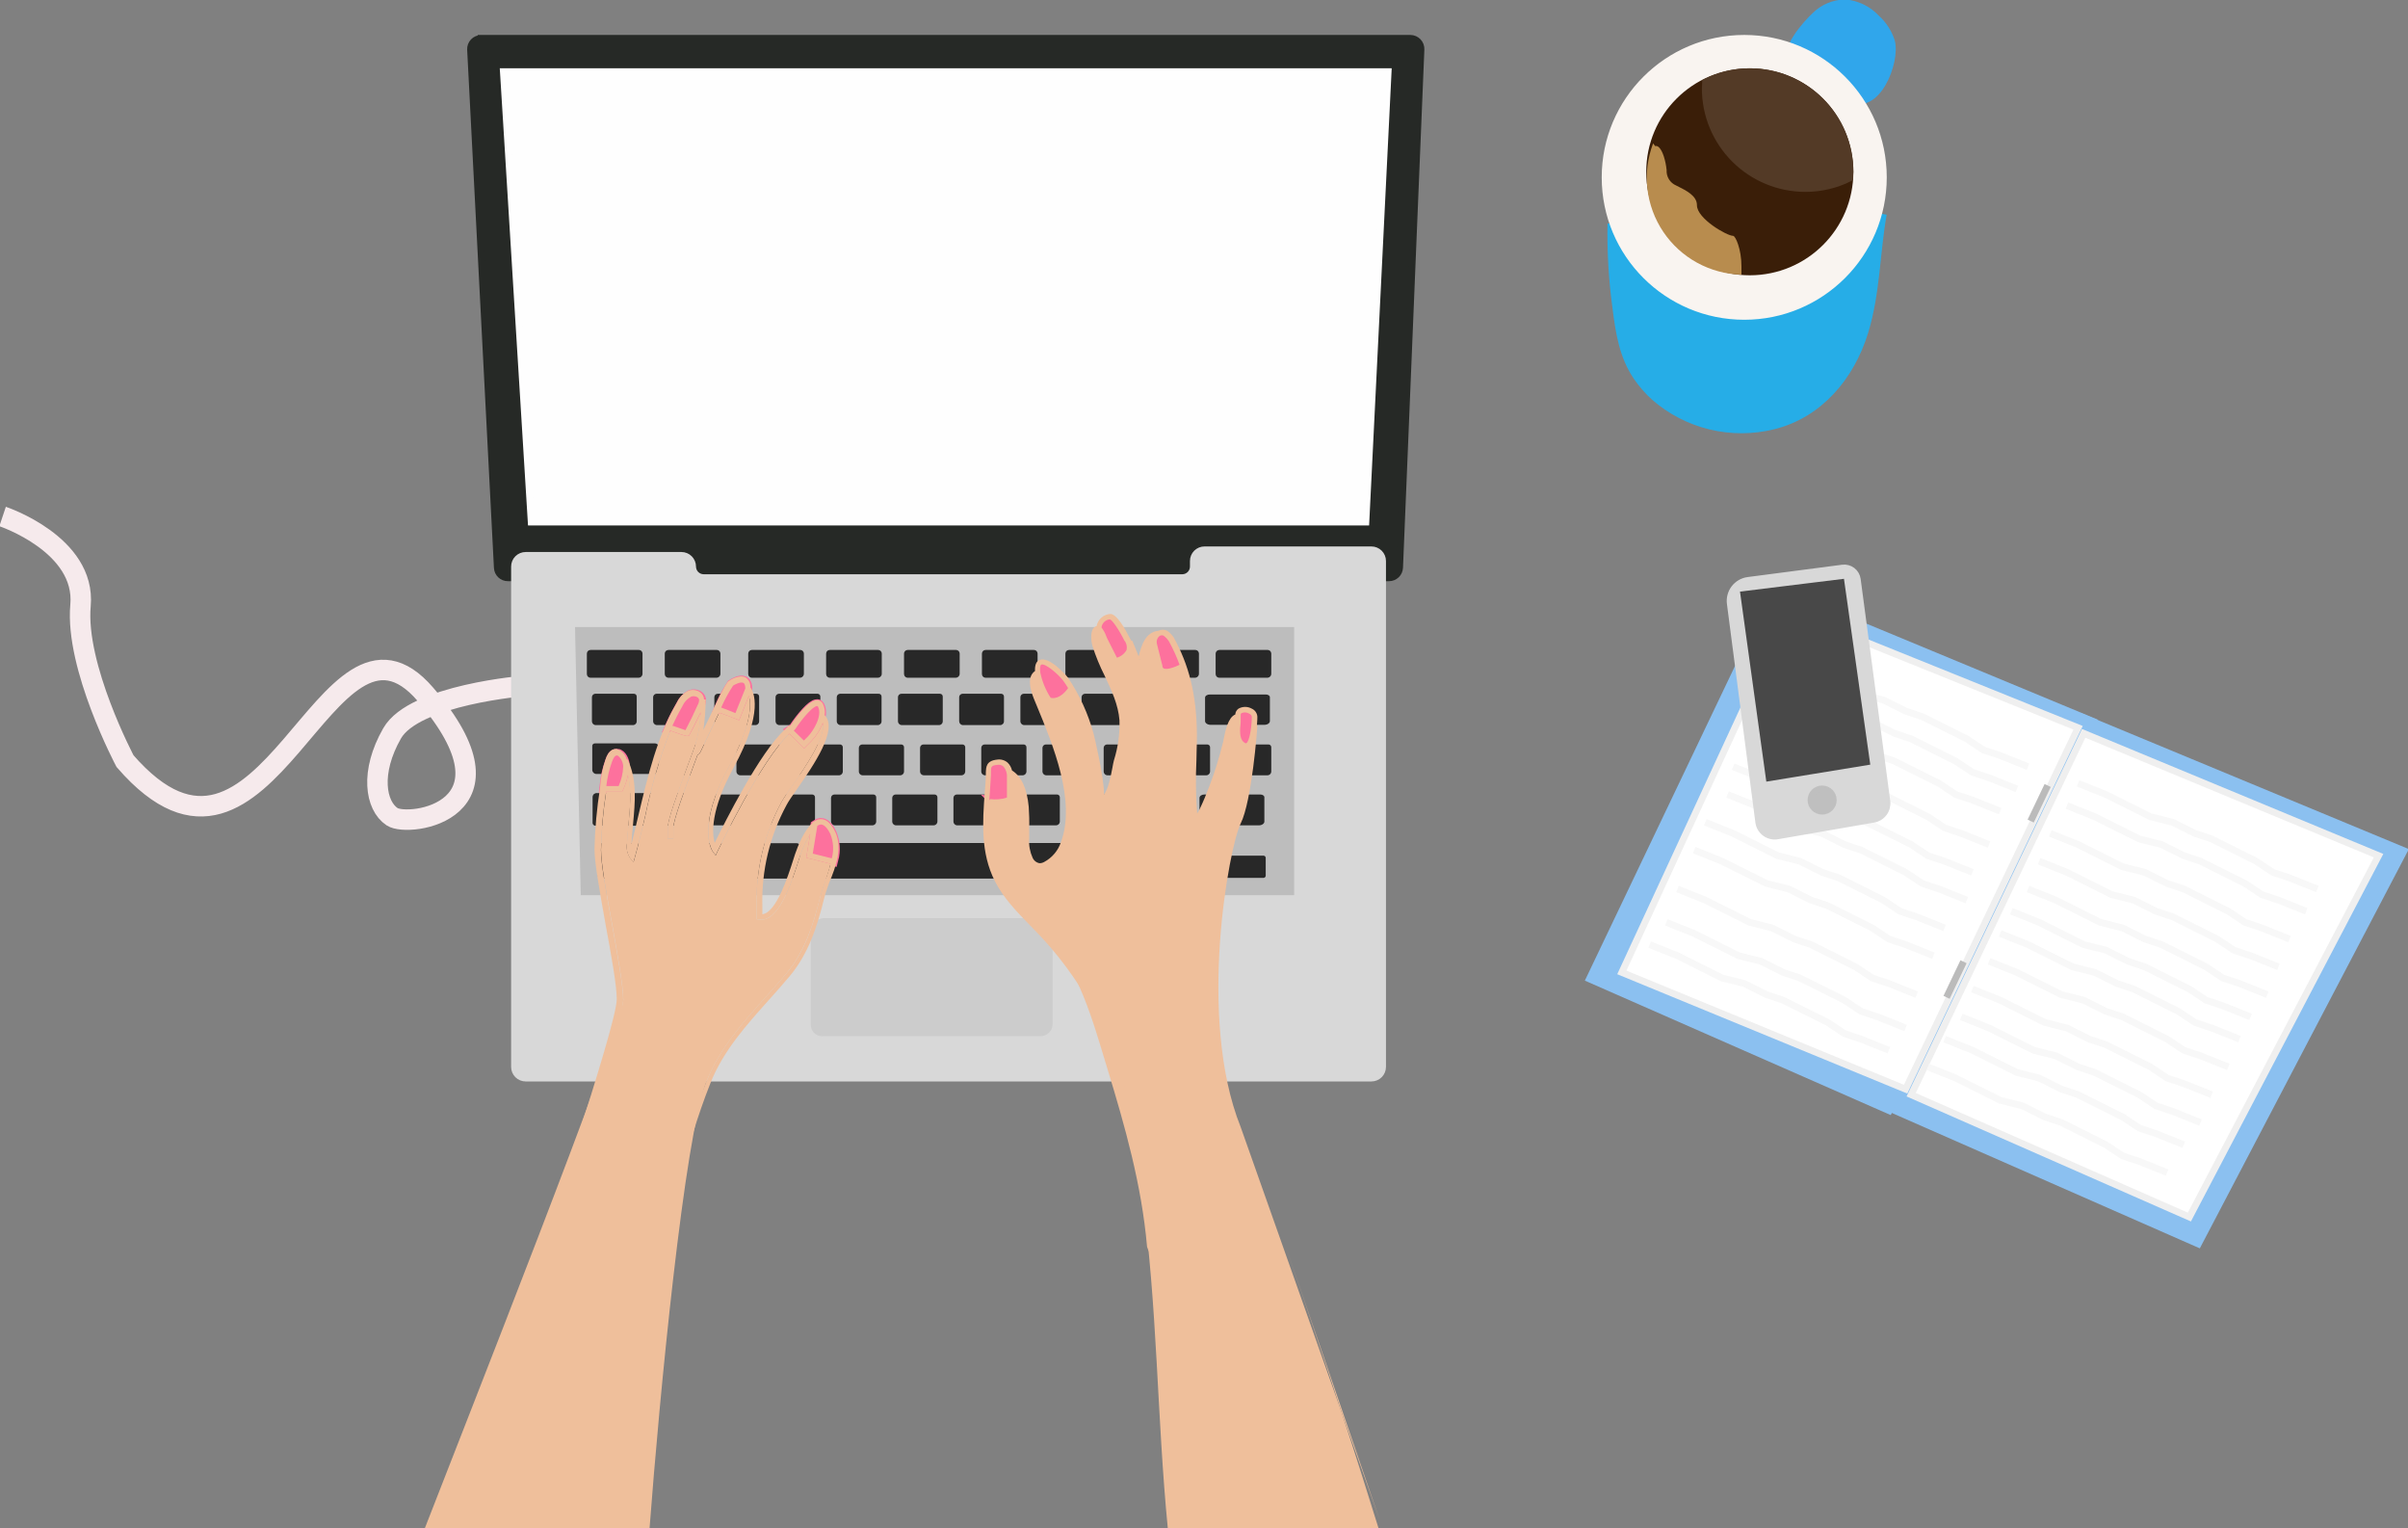 <svg width="353" height="224" viewBox="0 0 353 224" fill="none" xmlns="http://www.w3.org/2000/svg">
<rect x="0" y="0" width="353" height="224" fill="#808080" stroke="none"/>
<g clip-path="url(#clip0)">
<path d="M262.874 9.159C263.022 9.277 263.178 9.385 263.339 9.485C265.859 11.114 268.445 12.663 270.998 14.252C275.077 16.794 278.103 9.012 277.271 6.038C276.851 4.737 276.094 3.57 275.077 2.656C273.874 1.362 272.23 0.563 270.468 0.416C268.813 0.453 267.237 1.124 266.063 2.29C264.97 3.292 260.998 7.586 262.874 9.159Z" fill="#30A6EB" stroke="#30A6EB" stroke-miterlimit="10"/>
<path d="M236.152 32.765C236.152 33.294 238.012 35.111 238.37 35.543C239.31 36.708 240.338 37.797 241.446 38.803C243.645 40.855 246.256 42.416 249.105 43.382C253.806 44.763 258.847 44.407 263.306 42.38C266.031 41.173 268.545 39.539 270.754 37.54C271.845 36.564 272.877 35.525 273.845 34.427C274.563 33.612 275.876 32.52 276.08 31.38C275.069 37.132 275.109 43.024 273.38 48.646C271.341 55.303 266.642 60.779 259.978 62.425C256.94 63.179 253.765 63.189 250.723 62.453C247.68 61.716 244.861 60.256 242.506 58.196C241.519 57.301 240.643 56.292 239.896 55.189C237.889 52.207 237.334 48.752 236.894 45.224C236.324 41.096 236.076 36.931 236.152 32.765Z" fill="#26ADE7" stroke="#26ADE7" stroke-miterlimit="10"/>
<path d="M77.059 100.503C77.059 100.503 60.745 101.774 57.482 107.478C54.219 113.182 55.035 118.071 57.482 119.7C59.929 121.33 77.059 118.885 62.376 101.774C47.694 84.662 39.276 135.696 18.329 111.552C18.329 111.552 10.987 97.7 11.803 88.736C12.619 79.773 0.383 75.699 0.383 75.699" stroke="#F6EAEC" stroke-width="3" stroke-miterlimit="10"/>
<path d="M70.533 5.622H206.754C206.964 5.623 207.172 5.667 207.365 5.75C207.558 5.833 207.732 5.955 207.877 6.107C208.022 6.259 208.134 6.439 208.208 6.636C208.281 6.833 208.314 7.042 208.304 7.252L205.172 83.195C205.155 83.595 204.984 83.972 204.695 84.248C204.406 84.525 204.022 84.679 203.622 84.678H74.448C74.052 84.679 73.671 84.527 73.383 84.254C73.096 83.98 72.926 83.607 72.907 83.212L68.983 7.268C68.972 7.058 69.004 6.848 69.077 6.651C69.15 6.454 69.262 6.273 69.407 6.121C69.552 5.968 69.727 5.847 69.921 5.764C70.114 5.681 70.323 5.638 70.533 5.639V5.622Z" fill="#262926" stroke="#262926" stroke-miterlimit="10"/>
<path d="M181.875 157.998H201.044C201.477 157.998 201.892 157.826 202.198 157.52C202.504 157.215 202.676 156.8 202.676 156.368V82.218C202.676 81.785 202.504 81.371 202.198 81.065C201.892 80.76 201.477 80.588 201.044 80.588H176.573C176.141 80.588 175.726 80.76 175.42 81.065C175.114 81.371 174.942 81.785 174.942 82.218V83.032C174.942 83.465 174.77 83.879 174.464 84.185C174.158 84.49 173.743 84.662 173.311 84.662H103.161C102.728 84.662 102.313 84.49 102.007 84.185C101.701 83.879 101.53 83.465 101.53 83.032C101.53 82.6 101.358 82.186 101.052 81.88C100.746 81.574 100.331 81.403 99.898 81.403H77.059C76.626 81.403 76.211 81.574 75.905 81.88C75.599 82.186 75.427 82.6 75.427 83.032V156.368C75.427 156.8 75.599 157.215 75.905 157.52C76.211 157.826 76.626 157.998 77.059 157.998H181.875Z" fill="#D8D8D8" stroke="#D8D8D8" stroke-miterlimit="10"/>
<path d="M120.821 135.068H152.51C152.854 135.068 153.184 135.205 153.428 135.448C153.671 135.691 153.807 136.02 153.807 136.364V150.086C153.807 150.254 153.774 150.42 153.71 150.575C153.646 150.73 153.551 150.871 153.432 150.99C153.313 151.109 153.172 151.203 153.017 151.268C152.861 151.332 152.695 151.365 152.527 151.365H120.503C120.201 151.365 119.912 151.246 119.698 151.034C119.484 150.822 119.363 150.533 119.361 150.232V136.527C119.361 136.14 119.514 135.769 119.788 135.495C120.062 135.222 120.433 135.068 120.821 135.068Z" fill="#CCCCCC" stroke="#CCCCCC" stroke-miterlimit="10"/>
<path d="M77.874 76.514L73.796 10.511H203.491L200.229 76.514H77.874Z" fill="#FEFEFE" stroke="#FEFEFE" stroke-miterlimit="10"/>
<path d="M255.696 46.364C266.958 46.364 276.088 37.244 276.088 25.994C276.088 14.743 266.958 5.622 255.696 5.622C244.433 5.622 235.303 14.743 235.303 25.994C235.303 37.244 244.433 46.364 255.696 46.364Z" fill="#F9F4F0" stroke="#F9F4F0" stroke-miterlimit="10"/>
<path d="M256.511 39.846C264.62 39.846 271.194 33.279 271.194 25.179C271.194 17.078 264.62 10.511 256.511 10.511C248.403 10.511 241.829 17.078 241.829 25.179C241.829 33.279 248.403 39.846 256.511 39.846Z" fill="#3A1E08" stroke="#3A1E08" stroke-miterlimit="10"/>
<path d="M256.511 10.511C254.264 10.512 252.047 11.034 250.035 12.035C250.035 12.337 249.986 12.646 249.986 12.956C249.986 16.846 251.533 20.577 254.286 23.327C257.04 26.078 260.774 27.623 264.668 27.623C266.916 27.622 269.133 27.101 271.145 26.099C271.145 25.798 271.194 25.488 271.194 25.179C271.194 21.289 269.647 17.558 266.894 14.807C264.14 12.057 260.406 10.511 256.511 10.511Z" fill="#533A26" stroke="#533A26" stroke-miterlimit="10"/>
<path d="M84.808 92.403H189.217V130.701H85.624L84.808 92.403Z" fill="#BDBDBD" stroke="#BDBDBD" stroke-miterlimit="10"/>
<path d="M86.578 95.255H93.658C93.799 95.255 93.933 95.311 94.033 95.41C94.132 95.51 94.188 95.644 94.188 95.785V98.743C94.188 98.898 94.126 99.047 94.016 99.157C93.906 99.267 93.757 99.329 93.601 99.329H86.578C86.433 99.329 86.294 99.272 86.191 99.169C86.089 99.067 86.031 98.928 86.031 98.783V95.801C86.031 95.656 86.089 95.517 86.191 95.415C86.294 95.312 86.433 95.255 86.578 95.255Z" fill="#282828"/>
<path d="M97.998 95.255H105.078C105.218 95.255 105.353 95.311 105.453 95.41C105.552 95.51 105.608 95.644 105.608 95.785V98.743C105.608 98.82 105.593 98.896 105.563 98.967C105.534 99.038 105.491 99.103 105.436 99.157C105.381 99.212 105.317 99.255 105.245 99.285C105.174 99.314 105.098 99.329 105.021 99.329H97.998C97.853 99.329 97.714 99.272 97.611 99.169C97.509 99.067 97.451 98.928 97.451 98.783V95.801C97.451 95.729 97.465 95.658 97.493 95.592C97.52 95.526 97.56 95.466 97.611 95.415C97.662 95.364 97.722 95.324 97.788 95.297C97.855 95.269 97.926 95.255 97.998 95.255Z" fill="#282828"/>
<path d="M110.233 95.255H117.313C117.454 95.255 117.589 95.311 117.688 95.41C117.788 95.51 117.843 95.644 117.843 95.785V98.743C117.843 98.898 117.782 99.047 117.671 99.157C117.561 99.267 117.412 99.329 117.256 99.329H110.233C110.088 99.329 109.949 99.272 109.847 99.169C109.744 99.067 109.686 98.928 109.686 98.783V95.801C109.686 95.656 109.744 95.517 109.847 95.415C109.949 95.312 110.088 95.255 110.233 95.255Z" fill="#282828"/>
<path d="M121.653 95.255H128.733C128.874 95.255 129.008 95.311 129.108 95.41C129.207 95.51 129.263 95.644 129.263 95.785V98.743C129.263 98.898 129.201 99.047 129.091 99.157C128.981 99.267 128.832 99.329 128.676 99.329H121.653C121.508 99.329 121.369 99.272 121.266 99.169C121.164 99.067 121.106 98.928 121.106 98.783V95.801C121.106 95.656 121.164 95.517 121.266 95.415C121.369 95.312 121.508 95.255 121.653 95.255Z" fill="#282828"/>
<path d="M133.072 95.255H140.153C140.293 95.255 140.428 95.311 140.528 95.41C140.627 95.51 140.683 95.644 140.683 95.785V98.743C140.683 98.898 140.621 99.047 140.511 99.157C140.401 99.267 140.251 99.329 140.096 99.329H133.072C132.927 99.329 132.788 99.272 132.686 99.169C132.583 99.067 132.526 98.928 132.526 98.783V95.801C132.526 95.729 132.54 95.658 132.568 95.592C132.595 95.526 132.635 95.466 132.686 95.415C132.737 95.364 132.797 95.324 132.863 95.297C132.93 95.269 133.001 95.255 133.072 95.255Z" fill="#282828"/>
<path d="M144.492 95.255H151.572C151.713 95.255 151.848 95.311 151.947 95.41C152.047 95.51 152.103 95.644 152.103 95.785V98.743C152.103 98.898 152.041 99.047 151.931 99.157C151.82 99.267 151.671 99.329 151.515 99.329H144.492C144.347 99.329 144.208 99.272 144.106 99.169C144.003 99.067 143.946 98.928 143.946 98.783V95.801C143.946 95.656 144.003 95.517 144.106 95.415C144.208 95.312 144.347 95.255 144.492 95.255Z" fill="#282828"/>
<path d="M156.728 95.255H163.808C163.948 95.255 164.083 95.311 164.183 95.41C164.282 95.51 164.338 95.644 164.338 95.785V98.743C164.338 98.82 164.323 98.896 164.293 98.967C164.264 99.038 164.221 99.103 164.166 99.157C164.111 99.212 164.047 99.255 163.975 99.285C163.904 99.314 163.828 99.329 163.751 99.329H156.728C156.583 99.329 156.444 99.272 156.341 99.169C156.239 99.067 156.181 98.928 156.181 98.783V95.801C156.181 95.656 156.239 95.517 156.341 95.415C156.444 95.312 156.583 95.255 156.728 95.255Z" fill="#282828"/>
<path d="M168.147 95.255H175.228C175.368 95.255 175.503 95.311 175.602 95.41C175.702 95.51 175.758 95.644 175.758 95.785V98.743C175.758 98.898 175.696 99.047 175.586 99.157C175.476 99.267 175.326 99.329 175.17 99.329H168.147C168.002 99.329 167.863 99.272 167.761 99.169C167.658 99.067 167.601 98.928 167.601 98.783V95.801C167.601 95.656 167.658 95.517 167.761 95.415C167.863 95.312 168.002 95.255 168.147 95.255Z" fill="#282828"/>
<path d="M178.751 95.255H185.832C185.972 95.255 186.107 95.311 186.207 95.41C186.306 95.51 186.362 95.644 186.362 95.785V98.743C186.362 98.82 186.347 98.896 186.317 98.967C186.288 99.038 186.244 99.103 186.19 99.157C186.135 99.212 186.07 99.255 185.999 99.285C185.928 99.314 185.852 99.329 185.775 99.329H178.751C178.606 99.329 178.467 99.272 178.365 99.169C178.262 99.067 178.205 98.928 178.205 98.783V95.801C178.205 95.729 178.219 95.658 178.246 95.592C178.274 95.526 178.314 95.466 178.365 95.415C178.416 95.364 178.476 95.324 178.542 95.297C178.608 95.269 178.68 95.255 178.751 95.255Z" fill="#282828"/>
<path d="M95.746 102.181V105.701C95.748 105.852 95.809 105.996 95.916 106.102C96.022 106.209 96.166 106.27 96.317 106.272H101.75C101.824 106.272 101.897 106.257 101.965 106.229C102.033 106.201 102.095 106.159 102.148 106.107C102.2 106.055 102.241 105.993 102.27 105.925C102.298 105.856 102.313 105.783 102.313 105.709V102.092C102.314 102.037 102.304 101.983 102.284 101.933C102.264 101.883 102.234 101.837 102.196 101.798C102.158 101.759 102.113 101.729 102.063 101.708C102.013 101.687 101.959 101.676 101.905 101.676H96.228C96.098 101.682 95.975 101.738 95.886 101.832C95.796 101.926 95.746 102.051 95.746 102.181Z" fill="#282828"/>
<path d="M98.984 109.604V113.067C98.986 113.142 99.001 113.216 99.031 113.285C99.061 113.354 99.104 113.416 99.157 113.468C99.211 113.521 99.275 113.562 99.344 113.589C99.414 113.617 99.489 113.631 99.564 113.63H105.037C105.186 113.63 105.328 113.572 105.435 113.468C105.542 113.365 105.604 113.224 105.608 113.076V109.515C105.608 109.46 105.597 109.407 105.576 109.357C105.555 109.307 105.524 109.262 105.486 109.224C105.447 109.186 105.401 109.156 105.351 109.136C105.3 109.116 105.246 109.106 105.192 109.107H99.482C99.417 109.107 99.352 109.12 99.292 109.145C99.231 109.17 99.177 109.207 99.13 109.253C99.084 109.299 99.047 109.354 99.022 109.414C98.997 109.474 98.984 109.539 98.984 109.604Z" fill="#282828"/>
<path d="M103.879 116.938V120.401C103.88 120.476 103.896 120.55 103.925 120.619C103.955 120.687 103.998 120.75 104.052 120.802C104.106 120.854 104.169 120.895 104.239 120.923C104.308 120.951 104.383 120.964 104.458 120.963H109.931C110.08 120.963 110.223 120.905 110.329 120.802C110.436 120.699 110.498 120.558 110.502 120.409V116.848C110.502 116.794 110.491 116.74 110.47 116.69C110.449 116.641 110.419 116.595 110.38 116.557C110.341 116.519 110.295 116.489 110.245 116.47C110.194 116.45 110.14 116.44 110.086 116.441H104.376C104.311 116.441 104.246 116.454 104.186 116.479C104.126 116.504 104.071 116.54 104.024 116.586C103.978 116.633 103.942 116.687 103.917 116.748C103.892 116.808 103.879 116.873 103.879 116.938Z" fill="#282828"/>
<path d="M99.05 124.117V128.109C99.05 128.196 99.067 128.281 99.1 128.361C99.133 128.44 99.182 128.513 99.244 128.573C99.305 128.634 99.378 128.682 99.458 128.714C99.538 128.746 99.624 128.762 99.71 128.761H106.016C106.187 128.761 106.352 128.694 106.474 128.573C106.597 128.453 106.666 128.289 106.668 128.118V124.043C106.666 123.919 106.615 123.801 106.527 123.714C106.438 123.628 106.319 123.579 106.195 123.579H99.621C99.475 123.579 99.334 123.634 99.228 123.734C99.122 123.834 99.058 123.971 99.05 124.117Z" fill="#282828"/>
<path d="M109.654 124.117V128.109C109.654 128.196 109.671 128.281 109.704 128.361C109.738 128.44 109.786 128.513 109.848 128.573C109.909 128.634 109.982 128.682 110.062 128.714C110.142 128.746 110.228 128.762 110.315 128.761H116.62C116.792 128.761 116.956 128.694 117.078 128.573C117.201 128.453 117.27 128.289 117.272 128.118V124.043C117.27 123.919 117.22 123.801 117.131 123.714C117.043 123.628 116.923 123.579 116.799 123.579H110.225C110.079 123.579 109.938 123.634 109.832 123.734C109.726 123.834 109.662 123.971 109.654 124.117Z" fill="#282828"/>
<path d="M112.851 116.938V120.401C112.852 120.476 112.868 120.55 112.898 120.619C112.928 120.687 112.971 120.75 113.024 120.802C113.078 120.854 113.142 120.895 113.211 120.923C113.281 120.951 113.356 120.964 113.431 120.963H118.904C119.052 120.963 119.195 120.905 119.302 120.802C119.409 120.699 119.471 120.558 119.475 120.409V116.848C119.475 116.794 119.464 116.74 119.443 116.69C119.422 116.641 119.391 116.595 119.352 116.557C119.314 116.519 119.268 116.489 119.217 116.47C119.167 116.45 119.113 116.44 119.059 116.441H113.349C113.217 116.441 113.09 116.493 112.997 116.586C112.904 116.68 112.851 116.806 112.851 116.938Z" fill="#282828"/>
<path d="M121.824 116.938V120.401C121.825 120.476 121.841 120.55 121.871 120.619C121.9 120.687 121.943 120.75 121.997 120.802C122.051 120.854 122.114 120.895 122.184 120.923C122.254 120.951 122.328 120.964 122.403 120.963H127.876C128.025 120.963 128.168 120.905 128.275 120.802C128.381 120.699 128.443 120.558 128.447 120.409V116.848C128.447 116.794 128.437 116.74 128.416 116.69C128.395 116.641 128.364 116.595 128.325 116.557C128.286 116.519 128.24 116.489 128.19 116.47C128.14 116.45 128.086 116.44 128.031 116.441H122.322C122.19 116.441 122.063 116.493 121.97 116.586C121.876 116.68 121.824 116.806 121.824 116.938Z" fill="#282828"/>
<path d="M130.797 116.938V120.401C130.798 120.476 130.813 120.55 130.843 120.619C130.873 120.687 130.916 120.75 130.97 120.802C131.023 120.854 131.087 120.895 131.157 120.923C131.226 120.951 131.301 120.964 131.376 120.963H136.849C136.998 120.963 137.141 120.905 137.247 120.802C137.354 120.699 137.416 120.558 137.42 120.409V116.848C137.42 116.794 137.409 116.74 137.388 116.69C137.367 116.641 137.336 116.595 137.298 116.557C137.259 116.519 137.213 116.489 137.163 116.47C137.112 116.45 137.058 116.44 137.004 116.441H131.294C131.162 116.441 131.036 116.493 130.942 116.586C130.849 116.68 130.797 116.806 130.797 116.938Z" fill="#282828"/>
<path d="M139.769 116.938V120.401C139.77 120.476 139.786 120.55 139.816 120.619C139.846 120.687 139.889 120.75 139.942 120.802C139.996 120.854 140.06 120.895 140.129 120.923C140.199 120.951 140.273 120.964 140.348 120.963H145.822C145.97 120.963 146.113 120.905 146.22 120.802C146.326 120.699 146.388 120.558 146.393 120.409V116.848C146.393 116.794 146.382 116.74 146.361 116.69C146.34 116.641 146.309 116.595 146.27 116.557C146.232 116.519 146.186 116.489 146.135 116.47C146.085 116.45 146.031 116.44 145.977 116.441H140.267C140.135 116.441 140.008 116.493 139.915 116.586C139.822 116.68 139.769 116.806 139.769 116.938Z" fill="#282828"/>
<path d="M148.742 116.938V120.401C148.743 120.476 148.759 120.55 148.788 120.619C148.818 120.687 148.861 120.75 148.915 120.802C148.969 120.854 149.032 120.895 149.102 120.923C149.172 120.951 149.246 120.964 149.321 120.963H154.794C154.943 120.963 155.086 120.905 155.192 120.802C155.299 120.699 155.361 120.558 155.365 120.409V116.848C155.365 116.794 155.355 116.74 155.334 116.69C155.313 116.641 155.282 116.595 155.243 116.557C155.204 116.519 155.158 116.489 155.108 116.47C155.057 116.45 155.004 116.44 154.949 116.441H149.239C149.174 116.441 149.109 116.454 149.049 116.479C148.989 116.504 148.934 116.54 148.888 116.586C148.841 116.633 148.805 116.687 148.78 116.748C148.755 116.808 148.742 116.873 148.742 116.938Z" fill="#282828"/>
<path d="M157.715 116.938V120.401C157.716 120.476 157.731 120.55 157.761 120.619C157.791 120.687 157.834 120.75 157.888 120.802C157.941 120.854 158.005 120.895 158.075 120.923C158.144 120.951 158.219 120.964 158.294 120.963H163.767C163.916 120.963 164.058 120.905 164.165 120.802C164.272 120.699 164.334 120.558 164.338 120.409V116.848C164.338 116.794 164.327 116.74 164.306 116.69C164.285 116.641 164.254 116.595 164.216 116.557C164.177 116.519 164.131 116.489 164.081 116.47C164.03 116.45 163.976 116.44 163.922 116.441H158.212C158.147 116.441 158.082 116.454 158.022 116.479C157.961 116.504 157.906 116.54 157.86 116.586C157.814 116.633 157.777 116.687 157.752 116.748C157.727 116.808 157.715 116.873 157.715 116.938Z" fill="#282828"/>
<path d="M166.687 116.938V120.401C166.688 120.476 166.704 120.55 166.734 120.619C166.763 120.687 166.806 120.75 166.86 120.802C166.914 120.854 166.978 120.895 167.047 120.923C167.117 120.951 167.191 120.964 167.266 120.963H172.74C172.888 120.963 173.031 120.905 173.138 120.802C173.244 120.699 173.306 120.558 173.311 120.409V116.848C173.311 116.794 173.3 116.74 173.279 116.69C173.258 116.641 173.227 116.595 173.188 116.557C173.15 116.519 173.104 116.489 173.053 116.47C173.003 116.45 172.949 116.44 172.895 116.441H167.185C167.119 116.441 167.055 116.454 166.994 116.479C166.934 116.504 166.879 116.54 166.833 116.586C166.787 116.633 166.75 116.687 166.725 116.748C166.7 116.808 166.687 116.873 166.687 116.938Z" fill="#282828"/>
<path d="M175.839 116.938V120.401C175.839 120.711 176.206 120.963 176.655 120.963H184.535C184.983 120.963 185.35 120.711 185.35 120.409V116.848C185.35 116.62 185.081 116.441 184.755 116.441H176.565C176.166 116.441 175.839 116.661 175.839 116.938Z" fill="#282828"/>
<path d="M107.957 109.604V113.067C107.958 113.142 107.974 113.216 108.004 113.285C108.033 113.354 108.076 113.416 108.13 113.468C108.184 113.521 108.247 113.562 108.317 113.589C108.387 113.617 108.461 113.631 108.536 113.63H114.01C114.158 113.63 114.301 113.572 114.408 113.468C114.514 113.365 114.576 113.224 114.581 113.076V109.515C114.581 109.46 114.57 109.407 114.549 109.357C114.528 109.307 114.497 109.262 114.458 109.224C114.42 109.186 114.374 109.156 114.323 109.136C114.273 109.116 114.219 109.106 114.165 109.107H108.455C108.389 109.107 108.325 109.12 108.264 109.145C108.204 109.17 108.149 109.207 108.103 109.253C108.057 109.299 108.02 109.354 107.995 109.414C107.97 109.474 107.957 109.539 107.957 109.604Z" fill="#282828"/>
<path d="M116.93 109.604V113.067C116.931 113.142 116.947 113.216 116.976 113.285C117.006 113.354 117.049 113.416 117.103 113.468C117.157 113.521 117.22 113.562 117.29 113.589C117.36 113.617 117.434 113.631 117.509 113.63H122.982C123.131 113.63 123.274 113.572 123.38 113.468C123.487 113.365 123.549 113.224 123.553 113.076V109.515C123.553 109.46 123.542 109.407 123.521 109.357C123.5 109.307 123.47 109.262 123.431 109.224C123.392 109.186 123.346 109.156 123.296 109.136C123.245 109.116 123.191 109.106 123.137 109.107H117.427C117.362 109.107 117.297 109.12 117.237 109.145C117.177 109.17 117.122 109.207 117.076 109.253C117.029 109.299 116.993 109.354 116.968 109.414C116.943 109.474 116.93 109.539 116.93 109.604Z" fill="#282828"/>
<path d="M125.902 109.604V113.067C125.904 113.142 125.919 113.216 125.949 113.285C125.979 113.354 126.022 113.416 126.075 113.468C126.129 113.521 126.193 113.562 126.262 113.589C126.332 113.617 126.407 113.631 126.482 113.63H131.955C132.104 113.63 132.246 113.572 132.353 113.468C132.46 113.365 132.522 113.224 132.526 113.076V109.515C132.526 109.46 132.515 109.407 132.494 109.357C132.473 109.307 132.442 109.262 132.404 109.224C132.365 109.186 132.319 109.156 132.268 109.136C132.218 109.116 132.164 109.106 132.11 109.107H126.4C126.268 109.107 126.142 109.16 126.048 109.253C125.955 109.346 125.902 109.472 125.902 109.604Z" fill="#282828"/>
<path d="M134.875 109.604V113.067C134.876 113.142 134.892 113.216 134.922 113.285C134.951 113.354 134.994 113.416 135.048 113.468C135.102 113.521 135.165 113.562 135.235 113.589C135.305 113.617 135.379 113.631 135.454 113.63H140.928C141.076 113.63 141.219 113.572 141.326 113.468C141.432 113.365 141.494 113.224 141.499 113.076V109.515C141.499 109.46 141.488 109.407 141.467 109.357C141.446 109.307 141.415 109.262 141.376 109.224C141.337 109.186 141.292 109.156 141.241 109.136C141.191 109.116 141.137 109.106 141.083 109.107H135.373C135.241 109.107 135.114 109.16 135.021 109.253C134.928 109.346 134.875 109.472 134.875 109.604Z" fill="#282828"/>
<path d="M143.848 109.604V113.067C143.849 113.142 143.865 113.216 143.894 113.285C143.924 113.354 143.967 113.416 144.021 113.468C144.075 113.521 144.138 113.562 144.208 113.589C144.277 113.617 144.352 113.631 144.427 113.63H149.9C150.049 113.63 150.192 113.572 150.298 113.468C150.405 113.365 150.467 113.224 150.471 113.076V109.515C150.471 109.46 150.46 109.407 150.439 109.357C150.418 109.307 150.388 109.262 150.349 109.224C150.31 109.186 150.264 109.156 150.214 109.136C150.163 109.116 150.109 109.106 150.055 109.107H144.345C144.213 109.107 144.087 109.16 143.993 109.253C143.9 109.346 143.848 109.472 143.848 109.604Z" fill="#282828"/>
<path d="M152.82 109.604V113.067C152.821 113.142 152.837 113.216 152.867 113.285C152.897 113.354 152.94 113.416 152.993 113.468C153.047 113.521 153.111 113.562 153.18 113.589C153.25 113.617 153.325 113.631 153.4 113.63H158.873C159.021 113.63 159.164 113.572 159.271 113.468C159.378 113.365 159.44 113.224 159.444 113.076V109.515C159.444 109.46 159.433 109.407 159.412 109.357C159.391 109.307 159.36 109.262 159.321 109.224C159.283 109.186 159.237 109.156 159.186 109.136C159.136 109.116 159.082 109.106 159.028 109.107H153.318C153.253 109.107 153.188 109.12 153.128 109.145C153.067 109.17 153.012 109.207 152.966 109.253C152.92 109.299 152.883 109.354 152.858 109.414C152.833 109.474 152.82 109.539 152.82 109.604Z" fill="#282828"/>
<path d="M161.793 109.604V113.067C161.794 113.142 161.81 113.216 161.84 113.285C161.869 113.354 161.912 113.416 161.966 113.468C162.02 113.521 162.083 113.562 162.153 113.589C162.223 113.617 162.297 113.631 162.372 113.63H167.845C167.994 113.63 168.137 113.572 168.244 113.468C168.35 113.365 168.412 113.224 168.416 113.076V109.515C168.416 109.46 168.406 109.407 168.385 109.357C168.364 109.307 168.333 109.262 168.294 109.224C168.255 109.186 168.209 109.156 168.159 109.136C168.109 109.116 168.055 109.106 168 109.107H162.291C162.225 109.107 162.161 109.12 162.1 109.145C162.04 109.17 161.985 109.207 161.939 109.253C161.893 109.299 161.856 109.354 161.831 109.414C161.806 109.474 161.793 109.539 161.793 109.604Z" fill="#282828"/>
<path d="M170.766 109.604V113.067C170.767 113.142 170.783 113.216 170.812 113.285C170.842 113.354 170.885 113.416 170.939 113.468C170.992 113.521 171.056 113.562 171.126 113.589C171.195 113.617 171.27 113.631 171.345 113.63H176.818C176.967 113.63 177.11 113.572 177.216 113.468C177.323 113.365 177.385 113.224 177.389 113.076V109.515C177.389 109.46 177.378 109.407 177.357 109.357C177.336 109.307 177.306 109.262 177.267 109.224C177.228 109.186 177.182 109.156 177.132 109.136C177.081 109.116 177.027 109.106 176.973 109.107H171.263C171.198 109.107 171.133 109.12 171.073 109.145C171.012 109.17 170.958 109.207 170.911 109.253C170.865 109.299 170.829 109.354 170.804 109.414C170.779 109.474 170.766 109.539 170.766 109.604Z" fill="#282828"/>
<path d="M179.738 109.604V113.067C179.739 113.142 179.755 113.216 179.785 113.285C179.815 113.354 179.858 113.416 179.911 113.468C179.965 113.521 180.029 113.562 180.098 113.589C180.168 113.617 180.242 113.631 180.317 113.63H185.791C185.939 113.63 186.082 113.572 186.189 113.468C186.296 113.365 186.358 113.224 186.362 113.076V109.515C186.362 109.46 186.351 109.407 186.33 109.357C186.309 109.307 186.278 109.262 186.239 109.224C186.201 109.186 186.155 109.156 186.104 109.136C186.054 109.116 186 109.106 185.946 109.107H180.236C180.171 109.107 180.106 109.12 180.045 109.145C179.985 109.17 179.93 109.207 179.884 109.253C179.838 109.299 179.801 109.354 179.776 109.414C179.751 109.474 179.738 109.539 179.738 109.604Z" fill="#282828"/>
<path d="M104.719 102.181V105.701C104.721 105.852 104.782 105.996 104.888 106.102C104.995 106.209 105.139 106.27 105.29 106.272H110.722C110.872 106.272 111.015 106.212 111.12 106.107C111.226 106.002 111.285 105.859 111.285 105.709V102.092C111.286 102.037 111.277 101.983 111.257 101.933C111.237 101.883 111.207 101.837 111.169 101.798C111.131 101.759 111.085 101.729 111.035 101.708C110.985 101.687 110.932 101.676 110.877 101.676H105.2C105.07 101.682 104.948 101.738 104.858 101.832C104.769 101.926 104.719 102.051 104.719 102.181Z" fill="#282828"/>
<path d="M113.691 102.181V105.701C113.694 105.852 113.754 105.996 113.861 106.102C113.968 106.209 114.112 106.27 114.262 106.272H119.695C119.769 106.272 119.842 106.257 119.91 106.229C119.979 106.201 120.041 106.159 120.093 106.107C120.145 106.055 120.187 105.993 120.215 105.925C120.243 105.856 120.258 105.783 120.258 105.709V102.092C120.259 102.037 120.249 101.983 120.229 101.933C120.209 101.883 120.179 101.837 120.141 101.798C120.103 101.759 120.058 101.729 120.008 101.708C119.958 101.687 119.904 101.676 119.85 101.676H114.173C114.043 101.682 113.921 101.738 113.831 101.832C113.741 101.926 113.691 102.051 113.691 102.181Z" fill="#282828"/>
<path d="M122.664 102.181V105.701C122.666 105.852 122.727 105.996 122.834 106.102C122.94 106.209 123.084 106.27 123.235 106.272H128.668C128.817 106.272 128.96 106.212 129.066 106.107C129.171 106.002 129.231 105.859 129.231 105.709V102.092C129.232 102.037 129.222 101.983 129.202 101.933C129.182 101.883 129.152 101.837 129.114 101.798C129.076 101.759 129.031 101.729 128.981 101.708C128.931 101.687 128.877 101.676 128.823 101.676H123.145C123.016 101.682 122.893 101.738 122.804 101.832C122.714 101.926 122.664 102.051 122.664 102.181Z" fill="#282828"/>
<path d="M131.637 102.181V105.701C131.639 105.852 131.7 105.996 131.806 106.102C131.913 106.209 132.057 106.27 132.208 106.272H137.64C137.714 106.272 137.787 106.257 137.856 106.229C137.924 106.201 137.986 106.159 138.038 106.107C138.091 106.055 138.132 105.993 138.16 105.925C138.189 105.856 138.203 105.783 138.203 105.709V102.092C138.204 102.037 138.194 101.983 138.174 101.933C138.154 101.883 138.125 101.837 138.087 101.798C138.049 101.759 138.003 101.729 137.953 101.708C137.903 101.687 137.85 101.676 137.795 101.676H132.118C131.988 101.682 131.866 101.738 131.776 101.832C131.687 101.926 131.637 102.051 131.637 102.181Z" fill="#282828"/>
<path d="M140.609 102.181V105.701C140.612 105.852 140.672 105.996 140.779 106.102C140.886 106.209 141.03 106.27 141.18 106.272H146.613C146.762 106.272 146.905 106.212 147.011 106.107C147.116 106.002 147.176 105.859 147.176 105.709V102.092C147.177 102.037 147.167 101.983 147.147 101.933C147.127 101.883 147.097 101.837 147.059 101.798C147.021 101.759 146.976 101.729 146.926 101.708C146.876 101.687 146.822 101.676 146.768 101.676H141.091C140.961 101.682 140.838 101.738 140.749 101.832C140.659 101.926 140.609 102.051 140.609 102.181Z" fill="#282828"/>
<path d="M149.582 102.181V105.701C149.584 105.852 149.645 105.996 149.752 106.102C149.858 106.209 150.002 106.27 150.153 106.272H155.586C155.66 106.272 155.733 106.257 155.801 106.229C155.869 106.201 155.931 106.159 155.984 106.107C156.036 106.055 156.077 105.993 156.106 105.925C156.134 105.856 156.148 105.783 156.148 105.709V102.092C156.15 102.037 156.14 101.983 156.12 101.933C156.1 101.883 156.07 101.837 156.032 101.798C155.994 101.759 155.949 101.729 155.899 101.708C155.849 101.687 155.795 101.676 155.741 101.676H150.063C149.933 101.682 149.811 101.738 149.721 101.832C149.632 101.926 149.582 102.051 149.582 102.181Z" fill="#282828"/>
<path d="M158.555 102.181V105.701C158.557 105.852 158.618 105.996 158.724 106.102C158.831 106.209 158.975 106.27 159.126 106.272H164.558C164.708 106.272 164.851 106.212 164.956 106.107C165.062 106.002 165.121 105.859 165.121 105.709V102.092C165.122 102.037 165.112 101.983 165.092 101.933C165.072 101.883 165.043 101.837 165.005 101.798C164.967 101.759 164.921 101.729 164.871 101.708C164.821 101.687 164.767 101.676 164.713 101.676H159.036C158.906 101.682 158.784 101.738 158.694 101.832C158.604 101.926 158.555 102.051 158.555 102.181Z" fill="#282828"/>
<path d="M167.527 102.181V105.701C167.529 105.852 167.59 105.996 167.697 106.102C167.804 106.209 167.948 106.27 168.098 106.272H173.531C173.605 106.272 173.678 106.257 173.746 106.229C173.815 106.201 173.877 106.159 173.929 106.107C173.981 106.055 174.023 105.993 174.051 105.925C174.079 105.856 174.094 105.783 174.094 105.709V102.092C174.095 102.037 174.085 101.983 174.065 101.933C174.045 101.883 174.015 101.837 173.977 101.798C173.939 101.759 173.894 101.729 173.844 101.708C173.794 101.687 173.74 101.676 173.686 101.676H168.009C167.879 101.682 167.756 101.738 167.667 101.832C167.577 101.926 167.527 102.051 167.527 102.181Z" fill="#282828"/>
<path d="M176.655 102.255V105.677C176.655 105.986 177.03 106.231 177.471 106.231H185.342C185.799 106.231 186.158 105.986 186.158 105.685V102.181C186.158 101.961 185.897 101.782 185.562 101.782H177.405C176.981 101.766 176.655 101.977 176.655 102.255Z" fill="#282828"/>
<path d="M86.774 102.181V105.701C86.776 105.852 86.837 105.996 86.943 106.102C87.05 106.209 87.194 106.27 87.345 106.272H92.777C92.926 106.272 93.07 106.212 93.175 106.107C93.281 106.002 93.34 105.859 93.34 105.709V102.092C93.341 102.037 93.331 101.983 93.311 101.933C93.291 101.883 93.261 101.837 93.223 101.798C93.185 101.759 93.14 101.729 93.09 101.708C93.04 101.687 92.986 101.676 92.932 101.676H87.255C87.125 101.682 87.003 101.738 86.913 101.832C86.823 101.926 86.773 102.051 86.774 102.181Z" fill="#282828"/>
<path d="M86.823 109.262V112.856C86.829 112.938 86.851 113.019 86.889 113.092C86.926 113.166 86.978 113.232 87.041 113.286C87.103 113.339 87.176 113.38 87.255 113.406C87.334 113.431 87.417 113.441 87.5 113.434H95.869C96.048 113.448 96.225 113.39 96.362 113.275C96.5 113.159 96.586 112.994 96.603 112.815V109.515C96.588 109.353 96.511 109.204 96.387 109.099C96.264 108.994 96.104 108.941 95.942 108.953H87.255C87.157 108.94 87.058 108.965 86.978 109.023C86.898 109.08 86.842 109.166 86.823 109.262Z" fill="#282828"/>
<path d="M86.871 116.742V120.637C86.884 120.751 86.94 120.854 87.029 120.926C87.118 120.998 87.231 121.032 87.345 121.02H100.812C100.977 121.036 101.142 120.988 101.271 120.884C101.401 120.781 101.485 120.631 101.505 120.466V116.718C101.489 116.574 101.416 116.443 101.303 116.353C101.19 116.263 101.045 116.221 100.901 116.237H87.508C87.357 116.223 87.207 116.268 87.088 116.362C86.969 116.456 86.892 116.592 86.871 116.742Z" fill="#282828"/>
<path d="M87.573 124.361V128.085C87.573 128.262 87.644 128.432 87.769 128.557C87.894 128.683 88.064 128.753 88.242 128.753H95.787C95.904 128.753 96.021 128.73 96.129 128.685C96.238 128.64 96.336 128.573 96.419 128.49C96.501 128.407 96.567 128.308 96.611 128.199C96.655 128.09 96.677 127.974 96.676 127.857V124.312C96.676 124.111 96.596 123.919 96.454 123.776C96.312 123.634 96.119 123.554 95.918 123.554H88.38C88.167 123.557 87.963 123.642 87.812 123.793C87.661 123.944 87.575 124.148 87.573 124.361Z" fill="#282828"/>
<path d="M120.935 123.546H155.577C155.654 123.543 155.729 123.555 155.801 123.581C155.873 123.607 155.938 123.647 155.994 123.698C156.05 123.75 156.096 123.812 156.128 123.881C156.16 123.95 156.178 124.024 156.181 124.1V128.37C156.179 128.424 156.166 128.476 156.144 128.525C156.121 128.574 156.09 128.617 156.05 128.654C156.011 128.69 155.965 128.718 155.914 128.737C155.864 128.755 155.81 128.763 155.757 128.761H120.959C120.79 128.768 120.624 128.708 120.499 128.593C120.374 128.479 120.299 128.319 120.29 128.15V124.133C120.294 124.052 120.313 123.972 120.347 123.899C120.381 123.825 120.43 123.759 120.49 123.705C120.55 123.65 120.62 123.608 120.696 123.581C120.773 123.554 120.854 123.542 120.935 123.546Z" fill="#282828"/>
<path d="M158.628 125.665V128.386C158.628 128.46 158.657 128.53 158.709 128.582C158.761 128.634 158.832 128.664 158.905 128.664H166.467C166.551 128.661 166.63 128.627 166.69 128.568C166.749 128.509 166.783 128.429 166.785 128.346V125.722C166.783 125.638 166.749 125.559 166.69 125.5C166.63 125.44 166.551 125.406 166.467 125.404H158.889C158.82 125.404 158.754 125.432 158.705 125.481C158.656 125.529 158.628 125.596 158.628 125.665Z" fill="#282828"/>
<path d="M177.389 125.665V128.386C177.389 128.46 177.418 128.53 177.47 128.582C177.522 128.634 177.593 128.664 177.666 128.664H185.228C185.312 128.661 185.391 128.627 185.451 128.568C185.51 128.509 185.544 128.429 185.546 128.346V125.722C185.544 125.638 185.51 125.559 185.451 125.5C185.391 125.44 185.312 125.406 185.228 125.404H177.65C177.581 125.404 177.515 125.432 177.466 125.481C177.417 125.529 177.389 125.596 177.389 125.665Z" fill="#282828"/>
<path d="M169.232 126.814V128.851C169.232 128.957 169.297 129.046 169.379 129.046H176.035C176.108 129.046 176.166 128.965 176.166 128.859V126.822C176.166 126.716 176.1 126.626 176.027 126.626H169.363C169.289 126.626 169.232 126.708 169.232 126.814Z" fill="#282828"/>
<path d="M169.232 123.579V125.608C169.232 125.714 169.297 125.803 169.379 125.803H176.035C176.108 125.803 176.166 125.722 176.166 125.616V123.587C176.166 123.481 176.1 123.392 176.027 123.392H169.363C169.289 123.367 169.232 123.473 169.232 123.579Z" fill="#282828"/>
<path d="M260.247 86.398L306.823 105.718L276.945 162.781L233.003 143.469L260.247 86.398Z" fill="#8BC0F0" stroke="#8BC0F0" stroke-miterlimit="10"/>
<path d="M305.404 105.188L352.429 124.695L322.256 182.313L277.891 162.814L305.404 105.188Z" fill="#8BC0F0" stroke="#8BC0F0" stroke-miterlimit="10"/>
<path d="M237.751 142.516L262.221 89.551L304.637 106.663L279.351 159.628L237.751 142.516Z" fill="white" stroke="#EFEFEF" stroke-miterlimit="10"/>
<path d="M305.453 107.478L348.685 125.404L320.951 178.369L280.167 160.442L305.453 107.478Z" fill="white" stroke="#EFEFEF" stroke-miterlimit="10"/>
<path d="M300.176 115.121L297.688 120.336" stroke="#BBBBBB" stroke-miterlimit="10"/>
<path d="M287.842 140.951L285.354 146.166" stroke="#BBBBBB" stroke-miterlimit="10"/>
<path d="M304.637 114.811L308.716 116.441L311.979 118.071L315.241 119.7L318.504 120.515L321.767 122.145L324.214 122.96L327.477 124.589L330.74 126.219L333.187 127.849L335.634 128.664L339.712 130.293" fill="#F8F8F8"/>
<path d="M304.637 114.811L308.716 116.441L311.979 118.071L315.241 119.7L318.504 120.515L321.767 122.145L324.214 122.96L327.477 124.589L330.74 126.219L333.187 127.849L335.634 128.664L339.712 130.293" stroke="#F8F8F8" stroke-miterlimit="10"/>
<path d="M262.221 96.885L266.3 98.514L269.563 100.144L272.825 101.774L276.088 102.589L279.351 104.218L281.798 105.033L285.061 106.663L288.324 108.292L290.771 109.922L293.218 110.737L297.296 112.367" fill="#F8F8F8"/>
<path d="M262.221 96.885L266.3 98.514L269.563 100.144L272.825 101.774L276.088 102.589L279.351 104.218L281.798 105.033L285.061 106.663L288.324 108.292L290.771 109.922L293.218 110.737L297.296 112.367" stroke="#F8F8F8" stroke-miterlimit="10"/>
<path d="M260.59 100.144L264.668 101.774L267.931 103.403L271.194 105.033L274.457 105.848L277.72 107.478L280.167 108.292L283.429 109.922L286.692 111.552L289.139 113.182L291.586 113.996L295.665 115.626" fill="#F8F8F8"/>
<path d="M260.59 100.144L264.668 101.774L267.931 103.403L271.194 105.033L274.457 105.848L277.72 107.478L280.167 108.292L283.429 109.922L286.692 111.552L289.139 113.182L291.586 113.996L295.665 115.626" stroke="#F8F8F8" stroke-miterlimit="10"/>
<path d="M258.143 103.403L262.221 105.033L265.484 106.663L268.747 108.292L272.01 109.107L275.272 110.737L277.72 111.552L280.982 113.182L284.245 114.811L286.692 116.441L289.139 117.256L293.218 118.885" fill="#F8F8F8"/>
<path d="M258.143 103.403L262.221 105.033L265.484 106.663L268.747 108.292L272.01 109.107L275.272 110.737L277.72 111.552L280.982 113.182L284.245 114.811L286.692 116.441L289.139 117.256L293.218 118.885" stroke="#F8F8F8" stroke-miterlimit="10"/>
<path d="M256.511 108.292L260.59 109.922L263.853 111.552L267.116 113.182L270.378 113.996L273.641 115.626L276.088 116.441L279.351 118.071L282.614 119.7L285.061 121.33L287.508 122.145L291.586 123.774" fill="#F8F8F8"/>
<path d="M256.511 108.292L260.59 109.922L263.853 111.552L267.116 113.182L270.378 113.996L273.641 115.626L276.088 116.441L279.351 118.071L282.614 119.7L285.061 121.33L287.508 122.145L291.586 123.774" stroke="#F8F8F8" stroke-miterlimit="10"/>
<path d="M254.064 112.367L258.143 113.996L261.406 115.626L264.668 117.256L267.931 118.071L271.194 119.7L273.641 120.515L276.904 122.145L280.167 123.774L282.614 125.404L285.061 126.219L289.139 127.849" fill="#F8F8F8"/>
<path d="M254.064 112.367L258.143 113.996L261.406 115.626L264.668 117.256L267.931 118.071L271.194 119.7L273.641 120.515L276.904 122.145L280.167 123.774L282.614 125.404L285.061 126.219L289.139 127.849" stroke="#F8F8F8" stroke-miterlimit="10"/>
<path d="M253.249 116.441L257.327 118.071L260.59 119.7L263.853 121.33L267.116 122.145L270.378 123.774L272.825 124.589L276.088 126.219L279.351 127.849L281.798 129.478L284.245 130.293L288.324 131.923" fill="#F8F8F8"/>
<path d="M253.249 116.441L257.327 118.071L260.59 119.7L263.853 121.33L267.116 122.145L270.378 123.774L272.825 124.589L276.088 126.219L279.351 127.849L281.798 129.478L284.245 130.293L288.324 131.923" stroke="#F8F8F8" stroke-miterlimit="10"/>
<path d="M249.986 120.515L254.064 122.145L257.327 123.774L260.59 125.404L263.853 126.219L267.116 127.849L269.563 128.664L272.825 130.293L276.088 131.923L278.535 133.553L280.982 134.367L285.061 135.997" fill="#F8F8F8"/>
<path d="M249.986 120.515L254.064 122.145L257.327 123.774L260.59 125.404L263.853 126.219L267.116 127.849L269.563 128.664L272.825 130.293L276.088 131.923L278.535 133.553L280.982 134.367L285.061 135.997" stroke="#F8F8F8" stroke-miterlimit="10"/>
<path d="M248.355 124.589L252.433 126.219L255.696 127.849L258.959 129.478L262.221 130.293L265.484 131.923L267.931 132.738L271.194 134.367L274.457 135.997L276.904 137.627L279.351 138.442L283.429 140.071" fill="#F8F8F8"/>
<path d="M248.355 124.589L252.433 126.219L255.696 127.849L258.959 129.478L262.221 130.293L265.484 131.923L267.931 132.738L271.194 134.367L274.457 135.997L276.904 137.627L279.351 138.442L283.429 140.071" stroke="#F8F8F8" stroke-miterlimit="10"/>
<path d="M245.907 130.293L249.986 131.923L253.249 133.553L256.511 135.182L259.774 135.997L263.037 137.627L265.484 138.442L268.747 140.071L272.01 141.701L274.457 143.331L276.904 144.145L280.982 145.775" fill="#F8F8F8"/>
<path d="M245.907 130.293L249.986 131.923L253.249 133.553L256.511 135.182L259.774 135.997L263.037 137.627L265.484 138.442L268.747 140.071L272.01 141.701L274.457 143.331L276.904 144.145L280.982 145.775" stroke="#F8F8F8" stroke-miterlimit="10"/>
<path d="M244.276 135.182L248.355 136.812L251.617 138.442L254.88 140.071L258.143 140.886L261.406 142.516L263.853 143.331L267.116 144.96L270.378 146.59L272.825 148.22L275.272 149.035L279.351 150.664" fill="#F8F8F8"/>
<path d="M244.276 135.182L248.355 136.812L251.617 138.442L254.88 140.071L258.143 140.886L261.406 142.516L263.853 143.331L267.116 144.96L270.378 146.59L272.825 148.22L275.272 149.035L279.351 150.664" stroke="#F8F8F8" stroke-miterlimit="10"/>
<path d="M241.829 138.442L245.907 140.071L249.17 141.701L252.433 143.331L255.696 144.145L258.959 145.775L261.406 146.59L264.668 148.22L267.931 149.849L270.378 151.479L272.825 152.294L276.904 153.924" fill="#F8F8F8"/>
<path d="M241.829 138.442L245.907 140.071L249.17 141.701L252.433 143.331L255.696 144.145L258.959 145.775L261.406 146.59L264.668 148.22L267.931 149.849L270.378 151.479L272.825 152.294L276.904 153.924" stroke="#F8F8F8" stroke-miterlimit="10"/>
<path d="M303.006 118.071L307.085 119.7L310.347 121.33L313.61 122.96L316.873 123.774L320.136 125.404L322.583 126.219L325.846 127.849L329.108 129.478L331.555 131.108L334.002 131.923L338.081 133.553" fill="#F8F8F8"/>
<path d="M303.006 118.071L307.085 119.7L310.347 121.33L313.61 122.96L316.873 123.774L320.136 125.404L322.583 126.219L325.846 127.849L329.108 129.478L331.555 131.108L334.002 131.923L338.081 133.553" stroke="#F8F8F8" stroke-miterlimit="10"/>
<path d="M300.559 122.145L304.637 123.774L307.9 125.404L311.163 127.034L314.426 127.849L317.689 129.478L320.136 130.293L323.398 131.923L326.661 133.553L329.108 135.182L331.555 135.997L335.634 137.627" fill="#F8F8F8"/>
<path d="M300.559 122.145L304.637 123.774L307.9 125.404L311.163 127.034L314.426 127.849L317.689 129.478L320.136 130.293L323.398 131.923L326.661 133.553L329.108 135.182L331.555 135.997L335.634 137.627" stroke="#F8F8F8" stroke-miterlimit="10"/>
<path d="M298.928 126.219L303.006 127.849L306.269 129.478L309.532 131.108L312.794 131.923L316.057 133.553L318.504 134.367L321.767 135.997L325.03 137.627L327.477 139.256L329.924 140.071L334.002 141.701" fill="#F8F8F8"/>
<path d="M298.928 126.219L303.006 127.849L306.269 129.478L309.532 131.108L312.794 131.923L316.057 133.553L318.504 134.367L321.767 135.997L325.03 137.627L327.477 139.256L329.924 140.071L334.002 141.701" stroke="#F8F8F8" stroke-miterlimit="10"/>
<path d="M297.296 130.293L301.375 131.923L304.637 133.553L307.9 135.182L311.163 135.997L314.426 137.627L316.873 138.442L320.136 140.071L323.398 141.701L325.846 143.331L328.293 144.145L332.371 145.775" fill="#F8F8F8"/>
<path d="M297.296 130.293L301.375 131.923L304.637 133.553L307.9 135.182L311.163 135.997L314.426 137.627L316.873 138.442L320.136 140.071L323.398 141.701L325.846 143.331L328.293 144.145L332.371 145.775" stroke="#F8F8F8" stroke-miterlimit="10"/>
<path d="M294.849 133.553L298.928 135.182L302.19 136.812L305.453 138.442L308.716 139.256L311.979 140.886L314.426 141.701L317.689 143.331L320.951 144.96L323.398 146.59L325.846 147.405L329.924 149.035" fill="#F8F8F8"/>
<path d="M294.849 133.553L298.928 135.182L302.19 136.812L305.453 138.442L308.716 139.256L311.979 140.886L314.426 141.701L317.689 143.331L320.951 144.96L323.398 146.59L325.846 147.405L329.924 149.035" stroke="#F8F8F8" stroke-miterlimit="10"/>
<path d="M293.218 136.812L297.296 138.442L300.559 140.071L303.822 141.701L307.085 142.516L310.347 144.146L312.794 144.96L316.057 146.59L319.32 148.22L321.767 149.849L324.214 150.664L328.293 152.294" fill="#F8F8F8"/>
<path d="M293.218 136.812L297.296 138.442L300.559 140.071L303.822 141.701L307.085 142.516L310.347 144.146L312.794 144.96L316.057 146.59L319.32 148.22L321.767 149.849L324.214 150.664L328.293 152.294" stroke="#F8F8F8" stroke-miterlimit="10"/>
<path d="M291.586 140.886L295.665 142.516L298.928 144.146L302.19 145.775L305.453 146.59L308.716 148.22L311.163 149.035L314.426 150.664L317.689 152.294L320.136 153.924L322.583 154.738L326.661 156.368" fill="#F8F8F8"/>
<path d="M291.586 140.886L295.665 142.516L298.928 144.146L302.19 145.775L305.453 146.59L308.716 148.22L311.163 149.035L314.426 150.664L317.689 152.294L320.136 153.924L322.583 154.738L326.661 156.368" stroke="#F8F8F8" stroke-miterlimit="10"/>
<path d="M289.139 144.96L293.218 146.59L296.481 148.22L299.743 149.849L303.006 150.664L306.269 152.294L308.716 153.109L311.979 154.738L315.241 156.368L317.689 157.998L320.136 158.813L324.214 160.442" fill="#F8F8F8"/>
<path d="M289.139 144.96L293.218 146.59L296.481 148.22L299.743 149.849L303.006 150.664L306.269 152.294L308.716 153.109L311.979 154.738L315.241 156.368L317.689 157.998L320.136 158.813L324.214 160.442" stroke="#F8F8F8" stroke-miterlimit="10"/>
<path d="M287.508 149.035L291.586 150.664L294.849 152.294L298.112 153.924L301.375 154.738L304.637 156.368L307.085 157.183L310.347 158.813L313.61 160.442L316.057 162.072L318.504 162.887L322.583 164.517" fill="#F8F8F8"/>
<path d="M287.508 149.035L291.586 150.664L294.849 152.294L298.112 153.924L301.375 154.738L304.637 156.368L307.085 157.183L310.347 158.813L313.61 160.442L316.057 162.072L318.504 162.887L322.583 164.517" stroke="#F8F8F8" stroke-miterlimit="10"/>
<path d="M285.061 152.294L289.139 153.924L292.402 155.553L295.665 157.183L298.928 157.998L302.19 159.627L304.637 160.442L307.9 162.072L311.163 163.702L313.61 165.331L316.057 166.146L320.136 167.776" fill="#F8F8F8"/>
<path d="M285.061 152.294L289.139 153.924L292.402 155.553L295.665 157.183L298.928 157.998L302.19 159.627L304.637 160.442L307.9 162.072L311.163 163.702L313.61 165.331L316.057 166.146L320.136 167.776" stroke="#F8F8F8" stroke-miterlimit="10"/>
<path d="M282.614 156.368L286.692 157.998L289.955 159.628L293.218 161.257L296.481 162.072L299.743 163.702L302.19 164.517L305.453 166.146L308.716 167.776L311.163 169.406L313.61 170.22L317.689 171.85" fill="#F8F8F8"/>
<path d="M282.614 156.368L286.692 157.998L289.955 159.628L293.218 161.257L296.481 162.072L299.743 163.702L302.19 164.517L305.453 166.146L308.716 167.776L311.163 169.406L313.61 170.22L317.689 171.85" stroke="#F8F8F8" stroke-miterlimit="10"/>
<path d="M255.288 40.253C255.288 39.96 255.288 39.577 255.288 39.047C255.288 36.505 254.415 34.566 254.064 34.566C253.151 34.566 248.762 32.04 248.762 30.084C248.762 28.707 247.286 27.965 245.728 27.191C245.286 27.007 244.913 26.69 244.66 26.284C244.407 25.878 244.287 25.403 244.317 24.926C244.249 24.231 244.107 23.545 243.893 22.881C243.493 21.707 243.077 21.471 242.938 21.422C242.893 21.403 242.845 21.393 242.796 21.393C242.747 21.393 242.698 21.403 242.653 21.422L242.335 21.015C241.528 23.138 241.243 25.424 241.503 27.68C241.763 29.936 242.561 32.097 243.83 33.981C245.098 35.865 246.801 37.419 248.795 38.51C250.789 39.601 253.015 40.199 255.288 40.253Z" fill="#B88C4E"/>
<path d="M256.251 85.07L270.117 83.26C270.617 83.198 271.122 83.333 271.523 83.638C271.924 83.942 272.19 84.392 272.263 84.89L276.602 117.427C276.683 118.029 276.528 118.639 276.169 119.129C275.81 119.62 275.276 119.953 274.677 120.059L260.565 122.503C260.252 122.558 259.932 122.548 259.622 122.476C259.313 122.403 259.022 122.269 258.766 122.081C258.51 121.893 258.294 121.655 258.133 121.382C257.971 121.108 257.866 120.805 257.825 120.491L253.657 88.475C253.603 88.082 253.627 87.681 253.728 87.297C253.829 86.912 254.005 86.552 254.246 86.235C254.487 85.919 254.788 85.653 255.132 85.453C255.476 85.253 255.856 85.123 256.251 85.07Z" fill="#D8D8D8" stroke="#D8D8D8" stroke-miterlimit="10"/>
<path d="M255.639 87.139L269.889 85.387L273.608 111.65L259.358 113.98L255.639 87.139Z" fill="#484848" stroke="#484848" stroke-miterlimit="10"/>
<path d="M267.116 118.885C268.017 118.885 268.747 118.156 268.747 117.256C268.747 116.356 268.017 115.626 267.116 115.626C266.215 115.626 265.484 116.356 265.484 117.256C265.484 118.156 266.215 118.885 267.116 118.885Z" fill="#BFBFBF" stroke="#BFBFBF" stroke-miterlimit="10"/>
<path d="M167.135 96.681C167.098 96.644 167.054 96.617 167.005 96.6L167.054 96.73L167.135 96.681Z" fill="#EFBF9B"/>
<path d="M170.048 93.218C169.894 93.351 169.78 93.525 169.718 93.719C169.656 93.913 169.649 94.12 169.697 94.318C169.697 94.375 170.513 97.577 170.513 97.577V97.675C170.519 97.725 170.537 97.772 170.565 97.813C170.594 97.854 170.632 97.888 170.676 97.911C170.847 98.009 171.435 98.148 173.017 97.39C172.575 96.233 172.046 95.11 171.435 94.033C171.222 93.687 170.945 93.386 170.619 93.145C170.525 93.098 170.419 93.078 170.314 93.086C170.209 93.095 170.109 93.132 170.023 93.194L170.048 93.218Z" fill="#FD719D" stroke="#FD719D" stroke-miterlimit="10"/>
<path d="M167.062 96.731L167.147 96.681L167.062 96.731Z" fill="#EFBF9B"/>
<path d="M182.691 108.928C183.213 108.7 183.507 106.483 183.507 105.033C183.507 104.846 183.303 104.675 183.107 104.577C182.94 104.48 182.753 104.423 182.56 104.412C182.368 104.401 182.175 104.435 181.998 104.512C181.934 104.556 181.891 104.623 181.875 104.699V105.033C181.875 105.294 181.875 105.595 181.875 105.921C181.802 106.94 181.712 108.211 182.3 108.741C182.34 108.814 182.536 108.977 182.691 108.928Z" fill="#FD719D" stroke="#FD719D" stroke-miterlimit="10"/>
<path d="M145.12 117.142C145.958 117.254 146.81 117.181 147.616 116.93V113.996C147.642 113.704 147.61 113.41 147.522 113.13C147.434 112.851 147.291 112.591 147.102 112.367C146.982 112.265 146.841 112.191 146.688 112.15C146.536 112.109 146.377 112.102 146.221 112.13C145.3 112.22 145.3 112.399 145.275 113.239C145.275 113.361 145.275 113.483 145.275 113.622C145.226 114.485 145.169 115.357 145.112 116.229C145.112 116.579 145.055 116.938 145.039 117.288H145.169C145.172 117.262 145.169 117.235 145.161 117.21C145.152 117.184 145.138 117.161 145.12 117.142Z" fill="#FD719D" stroke="#FD719D" stroke-miterlimit="10"/>
<path d="M162.299 93.544L163.726 96.388C164.32 96.214 164.823 95.817 165.129 95.279C165.19 95.033 165.192 94.775 165.135 94.528C165.079 94.28 164.965 94.049 164.803 93.853C163.987 92.265 163.033 90.847 162.69 90.773C162.382 90.802 162.092 90.935 161.871 91.152C161.649 91.369 161.509 91.655 161.475 91.963C161.782 92.366 162.024 92.814 162.193 93.291C162.223 93.377 162.259 93.462 162.299 93.544Z" fill="#FD719D" stroke="#FD719D" stroke-miterlimit="10"/>
<path d="M181.1 120.336C182.128 118.282 182.83 113.002 183.205 109.531C183.136 109.588 183.059 109.634 182.977 109.67C182.759 109.757 182.518 109.773 182.291 109.714C182.063 109.655 181.861 109.526 181.712 109.344C180.831 108.529 180.937 107.062 181.019 105.864V105.75C180.572 106.652 180.267 107.616 180.114 108.61C180.065 108.814 180.032 108.993 179.999 109.115C179.46 111.33 178.779 113.507 177.96 115.634C177.552 116.685 177.104 117.745 176.622 118.788C176.011 120.116 175.554 120.271 175.325 120.271H175.219C174.73 120.189 174.665 119.578 174.648 119.382C174.444 116.709 174.405 114.026 174.534 111.348C174.534 110.436 174.591 109.523 174.599 108.61C174.723 105.083 174.255 101.561 173.213 98.188C172.532 98.555 171.782 98.774 171.01 98.832C170.724 98.837 170.442 98.763 170.195 98.62C170.049 98.534 169.926 98.415 169.832 98.274C169.739 98.133 169.679 97.973 169.656 97.805C169.567 97.447 168.841 94.595 168.841 94.546C168.783 94.278 168.783 94 168.841 93.731C168.226 94.495 167.819 95.404 167.658 96.371L167.609 96.543C167.564 96.814 167.439 97.067 167.25 97.268C169.25 102.339 170.336 107.724 170.456 113.173H169.64C169.48 107.17 168.176 101.252 165.798 95.736C165.285 96.495 164.51 97.038 163.62 97.26L163.302 97.341L161.573 93.894C161.573 93.829 161.499 93.723 161.442 93.593C161.303 93.211 161.12 92.848 160.896 92.509C160.896 92.509 160.896 92.509 160.896 92.558C160.708 93.157 160.708 93.8 160.896 94.399C161.377 95.86 161.963 97.284 162.649 98.661C163.799 100.76 164.561 103.048 164.901 105.416C164.977 107.495 164.701 109.573 164.085 111.56C164.02 111.829 163.946 112.196 163.865 112.611C163.481 114.632 162.959 117.386 161.295 117.679L161.157 116.865C161.088 116.876 161.027 116.914 160.985 116.971C161.393 116.156 159.917 108.944 159.542 107.69C158.937 105.577 158.117 103.532 157.095 101.586C155.382 103.77 153.693 102.963 153.62 102.931L153.506 102.874L153.359 102.613C152.738 101.59 152.245 100.496 151.89 99.354C151.638 100.087 152.045 101.326 152.372 102.116L152.723 102.98C155.219 109.01 158.628 117.264 156.303 123.611C155.817 125.052 154.799 126.253 153.457 126.969C153.146 127.139 152.799 127.234 152.445 127.246H152.364C152 127.202 151.654 127.066 151.359 126.851C151.063 126.635 150.828 126.348 150.675 126.015C150.222 125.046 150.015 123.979 150.072 122.911C150.072 122.397 150.072 121.884 150.072 121.379C150.105 120.336 150.086 119.291 150.014 118.25C149.827 116.286 149.305 114.836 148.481 113.996V117.541L148.171 117.614C147.154 117.917 146.088 118.022 145.031 117.924C144.81 121.574 144.818 125.258 146.548 128.688C147.899 131.036 149.598 133.165 151.589 135.003C152.054 135.476 152.519 135.948 152.967 136.429C158.196 141.97 160.145 149.466 162.307 156.523C164.942 165.168 167.34 173.586 168.147 182.663C168.144 182.682 168.144 182.701 168.147 182.72C169.469 186.957 176.679 186.118 179.763 185.279C187.585 183.144 187.634 181.726 187.634 181.71L181.109 165.454C174.534 149.141 179.469 123.603 181.1 120.336Z" fill="#EFBF9B"/>
<path d="M154.003 102.238C154.329 102.336 155.406 102.483 156.564 100.82C156.336 100.446 156.091 100.079 155.83 99.72C155.112 98.743 153.196 97.154 152.641 97.382C152.502 97.431 152.38 97.773 152.478 98.563C152.755 99.872 153.272 101.118 154.003 102.238Z" fill="#FD719D" stroke="#FD719D" stroke-miterlimit="10"/>
<path d="M100.502 107.005C101.138 105.791 101.742 104.561 102.304 103.289C102.434 103.061 102.501 102.802 102.5 102.54C102.483 102.459 102.449 102.383 102.399 102.317C102.35 102.251 102.287 102.196 102.215 102.157C102.081 102.084 101.933 102.041 101.781 102.03C101.629 102.019 101.477 102.04 101.334 102.092C100.773 102.4 100.327 102.88 100.061 103.46C99.516 104.393 99.021 105.353 98.577 106.337H98.691L100.502 107.005Z" fill="#FD719D" stroke="#FD719D" stroke-width="2" stroke-miterlimit="10"/>
<path d="M118.374 108.007C119.189 107.192 120.592 104.919 119.923 103.583C119.874 103.485 119.842 103.477 119.817 103.477C119.222 103.436 117.672 105.212 116.555 106.891L116.424 107.013L116.359 107.054L117.843 108.529L118.374 108.007Z" fill="#FD719D" stroke="#FD719D" stroke-width="2" stroke-miterlimit="10"/>
<path d="M109.279 100.886C109.279 100.568 109.213 100.193 108.985 100.071C108.602 99.875 107.786 100.274 107.468 100.486C106.799 101.521 106.22 102.612 105.738 103.746C106.163 103.884 106.807 104.137 107.827 104.561L109.279 100.886Z" fill="#FD719D" stroke="#FD719D" stroke-width="2" stroke-miterlimit="10"/>
<path d="M91.333 112.367C91.333 111.552 90.844 110.737 90.452 110.737C90.061 110.737 89.898 111.047 89.677 111.698C89.277 112.837 89.012 114.018 88.886 115.219H90.64C91.05 114.321 91.286 113.353 91.333 112.367Z" fill="#FD719D" stroke="#FD719D" stroke-width="2" stroke-miterlimit="10"/>
<path d="M120.299 120.874C120.116 120.893 119.941 120.96 119.793 121.069L119.124 125.143L121.93 125.844C122.241 124.66 122.155 123.406 121.685 122.275C121.367 121.591 120.87 120.841 120.299 120.874Z" fill="#FD719D" stroke="#FD719D" stroke-width="2" stroke-miterlimit="10"/>
<path d="M122.419 121.876C121.8 120.621 121.082 120.002 120.25 120.059C119.876 120.094 119.522 120.239 119.23 120.474H119.075V120.654C117.86 121.729 116.954 124.011 116.563 125.152C116.481 125.396 116.383 125.714 116.261 126.089C115.511 128.427 113.814 133.748 111.758 133.993V132.738C111.622 127.587 112.849 122.491 115.315 117.965C115.568 117.476 116.13 116.653 116.807 115.699C119.255 112.171 122.925 106.883 120.886 104.813C120.974 104.259 120.891 103.69 120.649 103.183C120.579 103.024 120.465 102.886 120.321 102.787C120.177 102.688 120.008 102.63 119.834 102.621H119.785C118.496 102.621 116.522 105.351 115.894 106.321L115.739 106.418L115.649 106.337L115.078 106.907C111.432 110.167 106.236 120.523 104.768 123.538C104.376 122.161 104.123 118.763 107.549 112.497C112.003 104.349 110.486 101.358 109.996 100.739C110.02 100.456 109.967 100.171 109.842 99.916C109.717 99.66 109.525 99.444 109.287 99.288C108.381 98.808 107.076 99.639 106.84 99.794C106.603 99.948 106.146 100.657 104.686 103.713C104.034 105.058 103.52 106.158 103.112 106.972C103.327 105.493 103.441 104.002 103.455 102.507H103.194C103.198 102.456 103.198 102.404 103.194 102.352C103.163 102.147 103.085 101.952 102.966 101.783C102.847 101.613 102.691 101.473 102.508 101.375C102.264 101.231 101.99 101.145 101.707 101.124C101.424 101.102 101.14 101.146 100.877 101.252C100.158 101.63 99.585 102.234 99.246 102.972C96.342 107.926 94.971 113.703 93.642 119.268C93.299 120.719 92.948 122.21 92.573 123.677V123.53C92.622 122.666 92.704 121.794 92.793 120.866C93.103 117.606 93.43 114.2 91.978 111.259L91.864 111.316C91.782 110.961 91.609 110.635 91.361 110.369C91.114 110.103 90.8 109.907 90.452 109.8C90.036 109.735 89.27 109.8 88.78 111.307C88.311 112.652 88.037 114.057 87.965 115.479C87.49 118.445 87.217 121.44 87.149 124.443C87.149 126.512 87.965 130.888 88.78 135.516C89.596 139.908 90.412 144.439 90.412 146.443C90.412 150.404 78.323 185.882 78.176 186.24L78.127 186.371L78.176 186.501C78.241 186.705 79.938 191.634 85.02 192.474C85.608 192.57 86.203 192.616 86.798 192.612C91.505 192.612 97.043 190.111 97.304 189.989L97.525 189.891V189.638C98.019 179.022 100.265 168.559 104.172 158.674C106.04 153.997 109.417 150.232 112.68 146.59C113.7 145.449 114.76 144.268 115.755 143.078C118.561 139.721 119.834 135.663 120.788 131.768C120.959 131.075 121.229 130.285 121.522 129.446C122.55 127.034 123.545 124.182 122.419 121.876ZM116.424 107.013L116.555 106.891C117.672 105.212 119.222 103.436 119.817 103.477C119.817 103.477 119.874 103.477 119.923 103.583C120.592 104.919 119.222 107.16 118.374 108.007L117.843 108.529L116.359 107.07L116.424 107.013ZM107.451 100.494C107.77 100.283 108.585 99.883 108.969 100.079C109.197 100.201 109.254 100.576 109.262 100.894L107.81 104.512C106.791 104.104 106.179 103.852 105.722 103.697C106.212 102.579 106.796 101.505 107.468 100.486L107.451 100.494ZM100.045 103.469C100.311 102.888 100.757 102.408 101.317 102.1C101.461 102.048 101.613 102.027 101.765 102.038C101.917 102.049 102.065 102.092 102.198 102.165C102.271 102.204 102.334 102.259 102.383 102.325C102.432 102.391 102.467 102.467 102.484 102.548C102.485 102.811 102.418 103.069 102.288 103.298C101.725 104.552 101.122 105.799 100.485 107.013L98.675 106.386H98.56C99.008 105.385 99.509 104.408 100.061 103.461L100.045 103.469ZM89.702 111.682C89.922 111.03 90.2 110.672 90.477 110.721C90.754 110.77 91.358 111.536 91.358 112.35C91.318 113.335 91.091 114.303 90.689 115.202H88.886C89.02 114.001 89.293 112.82 89.702 111.682ZM120.927 129.299C120.634 130.084 120.38 130.884 120.168 131.695C119.238 135.484 118.007 139.444 115.274 142.671C114.287 143.852 113.235 145.026 112.215 146.158C108.903 149.858 105.477 153.679 103.561 158.487C99.648 168.389 97.388 178.866 96.872 189.5C95.624 190.029 89.531 192.523 85.281 191.822C81.031 191.121 79.416 187.259 79.122 186.509C80.069 183.731 91.358 150.599 91.358 146.582C91.358 144.512 90.542 140.137 89.726 135.508C88.911 131.116 88.095 126.586 88.095 124.581C88.154 121.715 88.408 118.857 88.854 116.025H91.203L91.317 115.797C91.65 115.097 91.894 114.358 92.043 113.597C92.59 115.887 92.353 118.421 92.116 120.931C92.035 121.827 91.945 122.748 91.904 123.628C91.778 124.377 91.941 125.146 92.361 125.779L92.859 126.382L93.071 125.624C93.617 123.66 94.107 121.599 94.58 119.603C95.45 115.33 96.678 111.138 98.25 107.07L98.422 107.135C100.869 108.007 100.869 107.999 101.081 107.649C101.644 106.581 102.174 105.489 102.712 104.389C102.645 105.938 102.401 107.475 101.986 108.969C101.758 109.653 101.334 110.786 100.844 112.098C99.213 116.465 97.883 120.173 97.883 121.322V122.952H98.699V121.322C98.699 120.222 100.453 115.504 101.611 112.359L102.264 110.607C102.476 110.607 102.606 110.338 102.737 110.077C103.128 109.262 104.368 106.565 105.38 104.52L105.469 104.569L105.518 104.463C106.016 104.642 107.027 105.033 107.965 105.392L108.349 105.547L109.784 101.953C110.127 103.183 110.225 106.149 106.946 112.155C101.986 121.24 104.425 124.679 104.499 124.818L104.906 125.355L105.192 124.744C105.265 124.606 111.718 111.071 115.739 107.535L117.876 109.67L118.977 108.561C119.693 107.803 120.247 106.907 120.609 105.929C121.123 107.975 117.917 112.595 116.098 115.219C115.388 116.237 114.834 117.036 114.548 117.557C112.042 122.218 110.788 127.448 110.91 132.738V134.718L111.253 134.767C114.14 135.239 116.008 129.429 117.003 126.309L117.305 125.388C117.678 124.281 118.17 123.218 118.773 122.218L118.194 125.706L121.751 126.594C121.514 127.507 121.204 128.419 120.902 129.299H120.927ZM121.954 125.803L119.148 125.103L119.817 121.028C119.966 120.92 120.14 120.852 120.323 120.833C120.894 120.833 121.392 121.55 121.71 122.194C122.183 123.342 122.26 124.615 121.93 125.812L121.954 125.803Z" fill="#EFBF9B"/>
<path d="M188.319 182.166C191.68 191.944 194.462 200.215 196.737 207.19L202.268 222.778C202.268 222.778 188.189 181.767 188.319 182.166Z" fill="#EFBF9B"/>
<path d="M196.737 207.19L181.875 165.177C175.423 149.059 180.244 123.913 181.875 120.694C183.507 117.476 184.323 106.785 184.323 106.337H184.257C184.323 105.644 184.323 105.098 184.323 105.041C184.308 104.788 184.225 104.544 184.081 104.336C183.937 104.127 183.738 103.963 183.507 103.86C183.21 103.691 182.874 103.603 182.532 103.603C182.19 103.603 181.854 103.691 181.557 103.86C181.419 103.957 181.304 104.085 181.222 104.233C181.14 104.381 181.093 104.546 181.084 104.715C180.024 105.139 179.608 107.16 179.355 108.455C179.355 108.651 179.282 108.814 179.249 108.928C178.718 111.113 178.045 113.26 177.234 115.357C176.834 116.392 176.418 117.435 175.921 118.462C175.803 118.727 175.661 118.981 175.497 119.219C175.298 116.611 175.263 113.993 175.391 111.381C175.391 110.46 175.448 109.539 175.456 108.627C175.538 102.752 174.575 98.237 172.405 94.073C172.339 93.924 172.263 93.78 172.177 93.642C172.136 93.576 172.103 93.503 172.071 93.438C171.812 93.049 171.483 92.712 171.1 92.444C170.904 92.346 170.687 92.294 170.468 92.294C170.248 92.294 170.032 92.346 169.836 92.444C167.854 92.623 167.299 94.734 166.924 96.159V96.216C166.614 95.402 166.296 94.652 165.978 93.886L165.847 93.935C165.779 93.772 165.694 93.616 165.594 93.471C164.942 92.167 163.71 89.983 162.78 89.983C162.292 90.008 161.826 90.197 161.459 90.52C161.092 90.842 160.845 91.279 160.757 91.759C160.551 91.823 160.372 91.955 160.251 92.134C159.754 92.859 160.039 94.318 160.145 94.668C160.625 96.173 161.225 97.636 161.94 99.044C162.959 101.212 163.922 103.257 164.11 105.563C164.17 107.553 163.894 109.539 163.294 111.438C163.22 111.715 163.147 112.098 163.066 112.546C162.853 113.67 162.495 115.545 161.85 116.449C161.85 113.801 160.341 107.608 160.317 107.543C159.526 104.618 158.258 101.843 156.564 99.329C156.263 98.922 153.807 96.159 152.413 96.714C151.907 96.909 151.687 97.48 151.727 98.343C151.018 98.824 150.545 99.932 151.605 102.515L151.964 103.379C154.411 109.287 157.747 117.37 155.529 123.424C155.113 124.667 154.237 125.705 153.081 126.325C152.871 126.447 152.632 126.512 152.388 126.512C152.164 126.472 151.953 126.376 151.775 126.234C151.597 126.092 151.457 125.907 151.368 125.697C150.984 124.844 150.813 123.91 150.871 122.976C150.871 122.471 150.871 121.966 150.871 121.46C150.906 120.39 150.884 119.318 150.806 118.25C150.561 115.561 149.721 113.768 148.359 112.921C148.258 112.48 148.032 112.078 147.706 111.764C147.5 111.587 147.259 111.456 146.999 111.381C146.739 111.305 146.465 111.285 146.197 111.324C144.566 111.495 144.566 112.375 144.517 113.222C144.517 113.344 144.517 113.459 144.517 113.589C144.517 114.453 144.411 115.316 144.353 116.18C144.044 120.507 143.734 124.98 145.838 129.128C147.102 131.638 149.101 133.675 151.026 135.647C151.483 136.119 151.939 136.584 152.388 137.056C157.112 142.086 160.806 147.991 163.261 154.437C165.823 161.143 166.402 168.012 167.397 175.044C169.681 191.26 169.599 207.752 171.198 224.041H202.105C200.685 219.461 198.948 213.929 196.737 207.19ZM181.875 105.921C181.875 105.595 181.875 105.294 181.875 105.033V104.699C181.891 104.623 181.934 104.556 181.998 104.512C182.175 104.435 182.368 104.401 182.56 104.412C182.753 104.423 182.94 104.48 183.107 104.577C183.303 104.675 183.507 104.846 183.507 105.033C183.507 106.467 183.172 108.7 182.691 108.928C182.577 108.977 182.381 108.814 182.3 108.741C181.672 108.211 181.761 106.94 181.875 105.921ZM169.983 93.218C170.068 93.156 170.169 93.119 170.274 93.111C170.378 93.102 170.484 93.122 170.578 93.169C170.904 93.41 171.181 93.712 171.394 94.057C171.986 95.142 172.496 96.269 172.919 97.431C171.337 98.188 170.749 98.05 170.578 97.952C170.534 97.929 170.496 97.895 170.467 97.854C170.439 97.813 170.421 97.766 170.415 97.716V97.618C170.415 97.618 169.599 94.416 169.599 94.359C169.546 94.152 169.554 93.934 169.622 93.732C169.69 93.529 169.815 93.351 169.983 93.218ZM167.136 96.656L167.054 96.706L167.005 96.575C167.057 96.599 167.102 96.636 167.136 96.681V96.656ZM162.698 90.773C163.041 90.847 164.02 92.265 164.811 93.853C164.973 94.049 165.087 94.28 165.143 94.528C165.2 94.775 165.198 95.033 165.137 95.279C164.832 95.817 164.328 96.214 163.734 96.388L162.299 93.544C162.259 93.462 162.223 93.377 162.193 93.291C162.024 92.814 161.782 92.366 161.475 91.963C161.51 91.654 161.651 91.367 161.874 91.15C162.097 90.933 162.388 90.8 162.698 90.773ZM152.657 97.406C153.212 97.178 155.104 98.767 155.847 99.745C156.108 100.103 156.352 100.47 156.581 100.845C155.422 102.474 154.346 102.36 154.019 102.263C153.297 101.148 152.786 99.911 152.51 98.612C152.396 97.797 152.51 97.455 152.657 97.406ZM145.104 116.196C145.161 115.325 145.218 114.453 145.267 113.589C145.267 113.45 145.267 113.328 145.267 113.206C145.267 112.391 145.267 112.187 146.213 112.098C146.368 112.07 146.528 112.076 146.68 112.117C146.833 112.158 146.974 112.232 147.094 112.334C147.283 112.559 147.426 112.818 147.514 113.098C147.602 113.377 147.634 113.672 147.608 113.964V116.897C146.802 117.149 145.95 117.221 145.112 117.109C145.141 117.14 145.158 117.181 145.161 117.223H145.022C145.047 116.905 145.071 116.547 145.104 116.196Z" fill="#EFBF9B"/>
<path d="M103.569 158.487C105.486 153.679 108.912 149.858 112.223 146.158C113.243 145.026 114.295 143.852 115.282 142.671C117.99 139.411 119.222 135.484 120.176 131.695C120.389 130.884 120.642 130.084 120.935 129.299C121.237 128.419 121.555 127.506 121.751 126.594L118.194 125.706L118.773 122.218C118.17 123.218 117.678 124.281 117.305 125.388L117.003 126.309C116.008 129.429 114.14 135.272 111.253 134.767L110.91 134.718V132.738C110.793 127.453 112.05 122.229 114.556 117.574C114.842 117.052 115.372 116.254 116.106 115.235C117.925 112.611 121.131 107.991 120.617 105.946C120.256 106.924 119.701 107.819 118.985 108.578L117.884 109.686L115.747 107.551C111.718 111.087 105.274 124.622 105.2 124.76L104.915 125.372L104.507 124.834C104.401 124.695 101.962 121.257 106.954 112.171C110.217 106.166 110.135 103.208 109.792 101.969L108.357 105.563L107.974 105.408C107.06 105.049 106.048 104.658 105.526 104.479L105.477 104.585L105.388 104.536C104.409 106.581 103.136 109.246 102.745 110.093C102.614 110.354 102.484 110.598 102.272 110.623L101.619 112.375C100.461 115.504 98.707 120.222 98.707 121.338V122.968H97.891V121.338C97.891 120.189 99.237 116.449 100.852 112.114C101.342 110.802 101.766 109.67 101.994 108.985C102.409 107.491 102.653 105.955 102.72 104.406C102.207 105.514 101.676 106.606 101.089 107.665C100.901 108.015 100.901 108.024 98.43 107.152L98.259 107.087C96.692 111.138 95.467 115.314 94.596 119.57C94.123 121.566 93.634 123.644 93.087 125.592L92.875 126.349L92.377 125.746C91.957 125.113 91.794 124.344 91.921 123.595C91.961 122.715 92.051 121.794 92.133 120.898C92.369 118.454 92.606 115.895 92.059 113.564C91.91 114.325 91.666 115.064 91.333 115.765L91.219 115.993H88.87C88.424 118.824 88.171 121.683 88.111 124.549C88.111 126.553 88.927 131.067 89.743 135.476C90.558 140.104 91.374 144.48 91.374 146.549C91.374 150.151 67.719 209.944 62.286 223.959H95.224C96.644 205.12 100.306 166.603 103.569 158.487Z" fill="#EFBF9B"/>
</g>
<defs>
<clipPath id="clip0">
<rect width="353" height="224" fill="white"/>
</clipPath>
</defs>
</svg>
